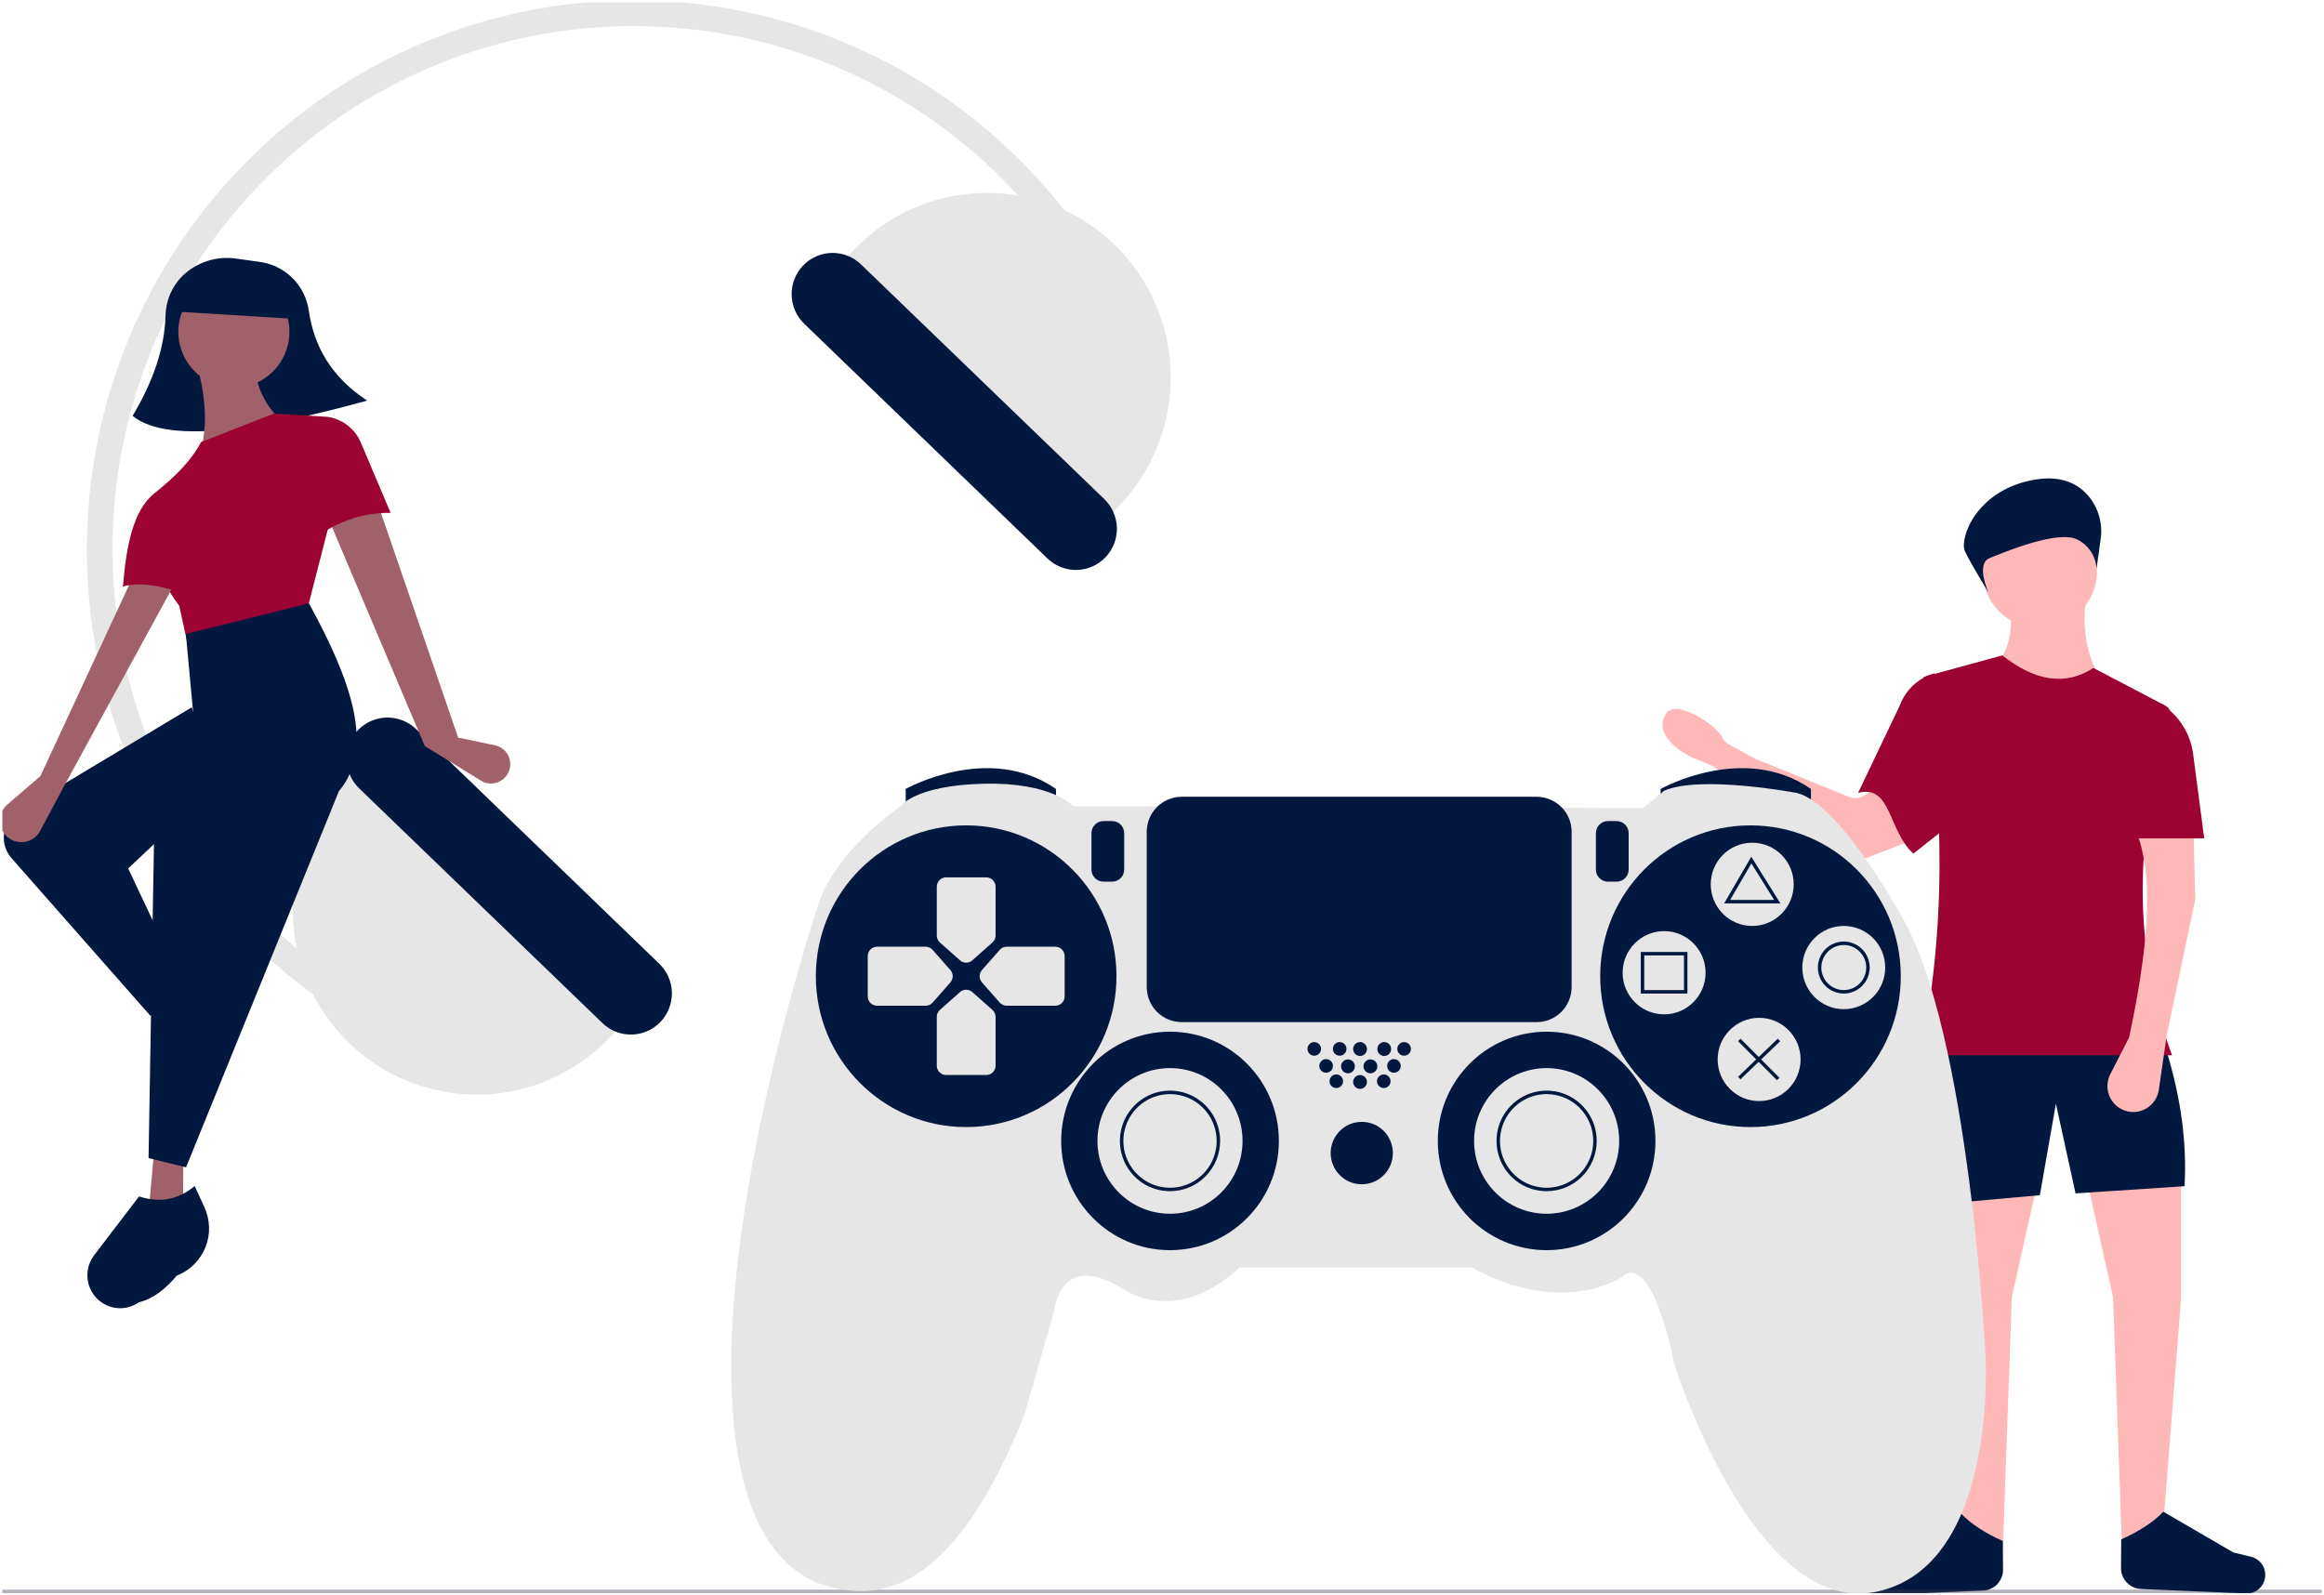<svg width="485" height="333" viewBox="0 0 485 333" fill="none" xmlns="http://www.w3.org/2000/svg" xmlns:xlink="http://www.w3.org/1999/xlink">
	<desc>
			Created with Pixso.
	</desc>
	<defs>
		<clipPath id="clip700_26">
			<rect id="undraw_video_game_night_8h8m 1" rx="0" width="484" height="332" transform="translate(0.5 0.5)" fill="white" fill-opacity="0"/>
		</clipPath>
	</defs>
	<rect id="undraw_video_game_night_8h8m 1" rx="0" width="484" height="332" transform="translate(0.5 0.5)" fill="#FFFFFF" fill-opacity="0"/>
	<g clip-path="url(#clip700_26)">
		<path id="Vector" d="M416.37 139.03C423.06 146.07 430.52 147.2 438.75 142.4C435.29 136.85 434.47 130.8 435.39 124.44L419.36 124.44C420.07 130.03 419.88 135.24 416.37 139.03Z" fill="#FFB8B8" fill-opacity="1" fill-rule="nonzero"/>
		<path id="Vector" d="M442.85 323.19L451.43 318.7L455.16 271.17L455.16 246.09L435.39 245.71L440.98 270.79L442.85 323.19Z" fill="#FFB8B8" fill-opacity="1" fill-rule="nonzero"/>
		<path id="Vector" d="M417.99 323.19L409.41 318.7L405.68 271.17L405.68 246.09L425.45 245.71L419.85 270.79L417.99 323.19Z" fill="#FFB8B8" fill-opacity="1" fill-rule="nonzero"/>
		<path id="Vector" d="M404.81 251.33L425.7 249.46L429.05 230.37L433.15 249.08L455.9 247.58C456.4 238.49 455.14 229.13 452.17 219.51L402.2 218.39L404.81 251.33Z" fill="#03183F" fill-opacity="1" fill-rule="nonzero"/>
		<path id="Vector" d="M383.11 179.64L357.99 160.22C357.73 160.02 357.44 159.85 357.13 159.73L353.48 158.24C350.55 157.04 344.96 153.06 347.69 148.96C349.89 145.65 358.29 151.57 359.33 153.77C359.65 154.46 360.19 155.03 360.86 155.39L365.96 158.2C366.09 158.27 366.22 158.33 366.35 158.38L385.78 166.29C386.32 166.51 386.9 166.6 387.48 166.54C388.06 166.49 388.62 166.3 389.11 165.99L392.63 163.75C393.14 163.43 393.71 163.24 394.3 163.19C394.89 163.14 395.49 163.24 396.03 163.47C396.58 163.71 397.06 164.07 397.43 164.54C397.8 165 398.06 165.55 398.18 166.13L399.34 172.03C399.51 172.88 399.37 173.76 398.95 174.52C398.53 175.28 397.86 175.86 397.06 176.17L386.64 180.16C386.05 180.38 385.42 180.45 384.8 180.36C384.19 180.27 383.6 180.02 383.11 179.64Z" fill="#FFB8B8" fill-opacity="1" fill-rule="nonzero"/>
		<path id="Vector" d="M387.77 165.49C394.73 163.62 394 173.37 399.3 178.17L409.74 169.9L403.69 140.53C402.07 141 400.58 141.83 399.34 142.98C398.09 144.12 397.13 145.54 396.53 147.12L387.77 165.49Z" fill="#9C0332" fill-opacity="1" fill-rule="nonzero"/>
		<path id="Vector" d="M400.71 220.26L453.29 220.26C444.78 197.24 445.61 173.57 452.86 149.45C452.98 149.04 452.96 148.61 452.8 148.23C452.63 147.84 452.34 147.52 451.98 147.33L436.88 139.41C430.96 143.28 424.59 142.09 417.86 136.79L401.46 141.28C405.92 168.21 406.05 194.58 400.71 220.26Z" fill="#9C0332" fill-opacity="1" fill-rule="nonzero"/>
		<path id="Vector" d="M413.86 331.99L391.95 332.92C390.99 332.96 390.06 332.64 389.32 332.03C388.58 331.42 388.1 330.56 387.96 329.61C387.81 328.66 388.03 327.68 388.57 326.88C389.11 326.07 389.92 325.5 390.86 325.27L394.58 324.35L409.19 315.85C411.35 318.1 414.33 320.01 417.97 321.63L418.02 327.6C418.02 328.73 417.59 329.82 416.82 330.64C416.04 331.45 414.98 331.94 413.86 331.99Z" fill="#03183F" fill-opacity="1" fill-rule="nonzero"/>
		<path id="Vector" d="M484.78 333L0.17 333L0.17 331.79L485 331.79L484.78 333Z" fill="#3F3D56" fill-opacity="0.4" fill-rule="nonzero"/>
		<path id="Vector" d="M446.8 331.65L468.71 332.58C469.66 332.63 470.6 332.31 471.34 331.7C472.07 331.09 472.56 330.23 472.7 329.28C472.84 328.32 472.62 327.35 472.09 326.54C471.55 325.74 470.73 325.16 469.79 324.93L466.08 324.02L451.47 315.52C449.31 317.77 446.33 319.67 442.68 321.29L442.64 327.27C442.63 328.4 443.06 329.48 443.84 330.3C444.61 331.12 445.67 331.6 446.8 331.65Z" fill="#03183F" fill-opacity="1" fill-rule="nonzero"/>
		<path id="Vector" d="M437.63 119.2C437.63 125.81 432.29 131.17 425.7 131.17C419.1 131.17 413.76 125.81 413.76 119.2C413.76 112.58 419.1 107.22 425.7 107.22C432.29 107.22 437.63 112.58 437.63 119.2Z" fill="#FFB8B8" fill-opacity="1" fill-rule="evenodd"/>
		<path id="Vector" d="M444.34 216.52L440.4 224.21C440.05 224.89 439.85 225.64 439.81 226.4C439.77 227.16 439.89 227.92 440.16 228.64C440.44 229.35 440.86 229.99 441.4 230.53C441.94 231.07 442.59 231.48 443.3 231.75C444.05 232.04 444.86 232.15 445.66 232.08C446.47 232.01 447.24 231.76 447.93 231.35C448.63 230.93 449.22 230.37 449.67 229.7C450.12 229.03 450.41 228.27 450.53 227.47L452.17 216.14L458.14 187.7L457.77 173.47L445.83 173.47C449.9 184.05 447.88 199.66 444.34 216.52Z" fill="#FFB8B8" fill-opacity="1" fill-rule="nonzero"/>
		<path id="Vector" d="M443.97 174.97L460 174.97L457.68 157.32C457.36 154.92 456.45 152.65 455.04 150.7C453.62 148.75 451.74 147.18 449.56 146.15L443.97 174.97Z" fill="#9C0332" fill-opacity="1" fill-rule="nonzero"/>
		<path id="Vector" d="M438.38 112.6C438.62 111 438.52 109.37 438.09 107.81C437.66 106.25 436.9 104.8 435.87 103.55C433.84 101.14 430.43 99.16 424.76 100.09C412.41 102.13 408.85 112.45 410.06 115.05C411.27 117.64 414.98 123.66 414.98 123.66C414.98 123.66 412.26 117.7 415.21 116.49C418.17 115.28 429.6 110.5 433.59 112.65C434.72 113.22 435.68 114.08 436.37 115.14C437.06 116.21 437.46 117.43 437.53 118.7L438.38 112.6Z" fill="#03183F" fill-opacity="1" fill-rule="nonzero"/>
		<path id="Vector" d="M234.13 62.75L229.34 65.19C223.81 54.27 216.49 44.36 207.68 35.88C164.42 -5.86 95.39 -4.49 53.81 38.93C12.22 82.34 13.58 151.63 56.84 193.37C65.07 201.33 74.5 207.94 84.79 212.95L82.44 217.81C66.14 209.87 51.96 198.14 41.06 183.61C30.17 169.08 22.88 152.15 19.79 134.23C16.7 116.3 17.91 97.9 23.3 80.54C28.7 63.18 38.14 47.35 50.84 34.38C63.53 21.4 79.12 11.64 96.32 5.91C113.51 0.17 131.82 -1.37 149.73 1.4C167.64 4.17 184.64 11.18 199.31 21.85C213.99 32.52 225.92 46.54 234.13 62.75Z" fill="#E6E6E6" fill-opacity="1" fill-rule="nonzero"/>
		<path id="Vector" d="M71.81 163.22C64.76 170.58 60.9 180.47 61.1 190.68C61.3 200.9 65.54 210.62 72.88 217.71C80.22 224.79 90.07 228.66 100.25 228.46C110.43 228.25 120.11 224 127.17 216.63L133.78 209.73L78.42 156.32L71.81 163.22Z" fill="#E6E6E6" fill-opacity="1" fill-rule="nonzero"/>
		<path id="Vector" d="M74.71 152.39C73.14 154.04 72.29 156.24 72.33 158.52C72.37 160.8 73.32 162.96 74.95 164.54L125.73 213.54C127.36 215.12 129.56 215.98 131.83 215.93C134.1 215.89 136.25 214.94 137.83 213.3C139.4 211.66 140.26 209.45 140.22 207.17C140.17 204.9 139.23 202.73 137.59 201.15L86.82 152.16C85.18 150.58 82.98 149.72 80.72 149.76C78.45 149.81 76.29 150.75 74.71 152.39Z" fill="#03183F" fill-opacity="1" fill-rule="nonzero"/>
		<path id="Vector" d="M227 112.41L233.61 105.51C240.66 98.14 244.52 88.26 244.32 78.04C244.11 67.82 239.88 58.1 232.54 51.02C228.9 47.51 224.61 44.75 219.92 42.91C215.22 41.07 210.21 40.17 205.17 40.27C194.99 40.47 185.31 44.72 178.25 52.09L171.64 58.99L227 112.41Z" fill="#E6E6E6" fill-opacity="1" fill-rule="nonzero"/>
		<path id="Vector" d="M167.59 55.42C166.02 57.07 165.16 59.27 165.21 61.55C165.25 63.83 166.2 65.99 167.83 67.57L218.6 116.57C220.24 118.14 222.43 119 224.7 118.96C226.97 118.91 229.13 117.96 230.7 116.32C232.27 114.68 233.13 112.48 233.09 110.2C233.04 107.93 232.1 105.76 230.47 104.18L179.69 55.19C178.06 53.61 175.86 52.75 173.59 52.79C171.32 52.84 169.17 53.78 167.59 55.42Z" fill="#03183F" fill-opacity="1" fill-rule="nonzero"/>
		<path id="Vector" d="M189.01 168.65L189.01 164.67C189.01 164.67 206.32 154.9 220.38 164.67L220.38 168.29L189.01 168.65Z" fill="#03183F" fill-opacity="1" fill-rule="nonzero"/>
		<path id="Vector" d="M346.56 168.65L346.56 164.67C346.56 164.67 363.87 154.9 377.93 164.67L377.93 168.29L346.56 168.65Z" fill="#03183F" fill-opacity="1" fill-rule="nonzero"/>
		<path id="Vector" d="M240.93 168.29L223.98 168.29C223.98 168.29 219.66 163.22 205.23 163.58C190.81 163.94 187.93 168.29 187.93 168.29C187.93 168.29 173.69 177.88 170.44 189.82C170.44 189.82 152.96 242.47 152.6 283.73C152.24 324.98 168.1 330.77 176.39 331.86C184.68 332.94 199.47 331.5 213.89 294.95L220.02 273.59C220.02 273.59 221.1 260.93 234.08 268.89C247.06 276.85 258.59 264.55 258.59 264.55L307.27 264.55C307.27 264.55 323.49 274.68 338.27 266.72C338.27 266.72 344.04 259.12 349.45 284.81C349.45 284.81 366.03 337.65 391.63 332.22C417.23 326.79 414.35 282.64 414.35 282.64C414.35 282.64 410.92 215.15 396.86 191.27C396.86 191.27 383.34 166.48 374.33 165.39C374.33 165.39 354.86 161.77 347.29 165.03L342.96 168.65L240.93 168.29Z" fill="#E6E6E6" fill-opacity="1" fill-rule="nonzero"/>
		<path id="Vector" d="M233 203.75C233 221.14 218.95 235.24 201.63 235.24C184.31 235.24 170.26 221.14 170.26 203.75C170.26 186.36 184.31 172.27 201.63 172.27C218.95 172.27 233 186.36 233 203.75Z" fill="#03183F" fill-opacity="1" fill-rule="evenodd"/>
		<path id="Vector" d="M396.68 203.75C396.68 221.14 382.64 235.24 365.31 235.24C347.99 235.24 333.95 221.14 333.95 203.75C333.95 186.36 347.99 172.27 365.31 172.27C382.64 172.27 396.68 186.36 396.68 203.75Z" fill="#03183F" fill-opacity="1" fill-rule="evenodd"/>
		<path id="Vector" d="M207.09 196.73L202.91 200.44C202.56 200.76 202.1 200.93 201.63 200.93C201.16 200.93 200.7 200.76 200.35 200.44L196.16 196.73C195.95 196.55 195.79 196.33 195.68 196.08C195.56 195.83 195.5 195.56 195.5 195.28L195.5 185.07C195.5 184.55 195.71 184.06 196.07 183.69C196.44 183.33 196.93 183.12 197.44 183.12L205.83 183.12C206.34 183.12 206.83 183.33 207.2 183.69C207.56 184.05 207.76 184.55 207.77 185.06L207.77 195.28C207.76 195.55 207.7 195.83 207.59 196.08C207.47 196.33 207.3 196.55 207.09 196.73Z" fill="#E6E6E6" fill-opacity="1" fill-rule="nonzero"/>
		<path id="Vector" d="M207.09 210.77L202.91 207.06C202.56 206.75 202.1 206.57 201.63 206.57C201.16 206.57 200.7 206.75 200.35 207.06L196.16 210.77C195.95 210.95 195.79 211.18 195.68 211.43C195.56 211.67 195.5 211.95 195.5 212.22L195.5 222.42C195.5 222.94 195.71 223.43 196.07 223.8C196.43 224.16 196.92 224.37 197.44 224.37L205.83 224.37C206.34 224.37 206.83 224.17 207.2 223.8C207.56 223.44 207.76 222.95 207.77 222.43L207.77 212.22C207.76 211.95 207.7 211.67 207.59 211.42C207.47 211.17 207.3 210.95 207.09 210.77Z" fill="#E6E6E6" fill-opacity="1" fill-rule="nonzero"/>
		<path id="Vector" d="M194.64 209.24L198.34 205.04C198.65 204.68 198.82 204.23 198.82 203.75C198.82 203.28 198.65 202.82 198.34 202.47L194.64 198.26C194.46 198.06 194.24 197.89 193.99 197.78C193.74 197.66 193.47 197.6 193.2 197.6L183.03 197.6C182.51 197.6 182.02 197.81 181.66 198.17C181.3 198.54 181.09 199.03 181.09 199.55L181.09 207.96C181.09 208.48 181.29 208.97 181.66 209.34C182.02 209.7 182.51 209.91 183.02 209.91L193.2 209.91C193.47 209.91 193.74 209.85 193.99 209.73C194.24 209.62 194.46 209.45 194.64 209.24Z" fill="#E6E6E6" fill-opacity="1" fill-rule="nonzero"/>
		<path id="Vector" d="M208.62 209.24L204.93 205.04C204.62 204.68 204.45 204.22 204.45 203.75C204.45 203.28 204.62 202.82 204.93 202.46L208.63 198.26C208.81 198.05 209.03 197.89 209.28 197.77C209.53 197.66 209.8 197.6 210.07 197.6L220.24 197.6C220.75 197.6 221.25 197.8 221.61 198.17C221.97 198.53 222.18 199.02 222.18 199.54L222.18 207.96C222.18 208.48 221.98 208.97 221.61 209.34C221.25 209.7 220.76 209.91 220.25 209.91L210.08 209.91C209.8 209.91 209.53 209.85 209.28 209.73C209.03 209.62 208.8 209.45 208.62 209.24Z" fill="#E6E6E6" fill-opacity="1" fill-rule="nonzero"/>
		<path id="Vector" d="M266.89 238.13C266.89 250.72 256.72 260.93 244.17 260.93C231.63 260.93 221.46 250.72 221.46 238.13C221.46 225.54 231.63 215.33 244.17 215.33C256.72 215.33 266.89 225.54 266.89 238.13Z" fill="#03183F" fill-opacity="1" fill-rule="evenodd"/>
		<path id="Vector" d="M345.48 238.13C345.48 250.72 335.31 260.93 322.77 260.93C310.22 260.93 300.06 250.72 300.06 238.13C300.06 225.54 310.22 215.33 322.77 215.33C335.31 215.33 345.48 225.54 345.48 238.13Z" fill="#03183F" fill-opacity="1" fill-rule="evenodd"/>
		<path id="Vector" d="M259.31 238.13C259.31 246.52 252.54 253.33 244.17 253.33C235.81 253.33 229.03 246.52 229.03 238.13C229.03 229.74 235.81 222.93 244.17 222.93C252.54 222.93 259.31 229.74 259.31 238.13Z" fill="#E6E6E6" fill-opacity="1" fill-rule="evenodd"/>
		<path id="Vector" d="M244.17 248.62C242.1 248.62 240.08 248.01 238.36 246.86C236.64 245.7 235.3 244.06 234.51 242.15C233.72 240.23 233.51 238.12 233.92 236.08C234.32 234.05 235.32 232.18 236.78 230.71C238.24 229.24 240.1 228.24 242.13 227.84C244.16 227.43 246.26 227.64 248.17 228.43C250.08 229.23 251.72 230.57 252.87 232.3C254.01 234.03 254.63 236.05 254.63 238.13C254.62 240.91 253.52 243.58 251.56 245.55C249.6 247.51 246.94 248.62 244.17 248.62ZM244.17 228.36C242.25 228.36 240.36 228.93 238.76 230.01C237.16 231.08 235.92 232.61 235.18 234.39C234.44 236.18 234.25 238.14 234.62 240.04C235 241.93 235.93 243.67 237.29 245.04C238.65 246.41 240.38 247.34 242.27 247.71C244.16 248.09 246.12 247.9 247.9 247.16C249.68 246.42 251.2 245.17 252.27 243.56C253.34 241.95 253.91 240.06 253.91 238.13C253.9 235.54 252.88 233.06 251.05 231.22C249.23 229.39 246.75 228.36 244.17 228.36Z" fill="#03183F" fill-opacity="1" fill-rule="nonzero"/>
		<path id="Vector" d="M337.91 238.13C337.91 246.52 331.13 253.33 322.77 253.33C314.41 253.33 307.63 246.52 307.63 238.13C307.63 229.74 314.41 222.93 322.77 222.93C331.13 222.93 337.91 229.74 337.91 238.13Z" fill="#E6E6E6" fill-opacity="1" fill-rule="evenodd"/>
		<path id="Vector" d="M322.77 248.62C320.7 248.62 318.68 248.01 316.96 246.86C315.24 245.7 313.9 244.06 313.11 242.15C312.32 240.23 312.11 238.12 312.51 236.08C312.92 234.05 313.91 232.18 315.38 230.71C316.84 229.24 318.7 228.24 320.73 227.84C322.76 227.43 324.86 227.64 326.77 228.43C328.68 229.23 330.31 230.57 331.46 232.3C332.61 234.03 333.22 236.05 333.22 238.13C333.22 240.91 332.12 243.58 330.16 245.55C328.2 247.51 325.54 248.62 322.77 248.62ZM322.77 228.36C320.84 228.36 318.96 228.93 317.36 230.01C315.76 231.08 314.51 232.61 313.78 234.39C313.04 236.18 312.85 238.14 313.22 240.04C313.6 241.93 314.52 243.67 315.89 245.04C317.25 246.41 318.98 247.34 320.87 247.71C322.76 248.09 324.72 247.9 326.49 247.16C328.27 246.42 329.79 245.17 330.86 243.56C331.93 241.95 332.5 240.06 332.5 238.13C332.5 235.54 331.47 233.06 329.65 231.22C327.82 229.39 325.35 228.36 322.77 228.36Z" fill="#03183F" fill-opacity="1" fill-rule="nonzero"/>
		<path id="Vector" d="M290.68 240.66C290.68 244.26 287.78 247.18 284.19 247.18C280.61 247.18 277.7 244.26 277.7 240.66C277.7 237.07 280.61 234.15 284.19 234.15C287.78 234.15 290.68 237.07 290.68 240.66Z" fill="#03183F" fill-opacity="1" fill-rule="evenodd"/>
		<path id="Vector" d="M275.69 218.92C275.69 219.71 275.06 220.34 274.27 220.34C273.49 220.34 272.86 219.71 272.86 218.92C272.86 218.14 273.49 217.5 274.27 217.5C275.06 217.5 275.69 218.14 275.69 218.92Z" fill="#03183F" fill-opacity="1" fill-rule="evenodd"/>
		<path id="Vector" d="M281 218.92C281 219.71 280.36 220.34 279.58 220.34C278.8 220.34 278.16 219.71 278.16 218.92C278.16 218.14 278.8 217.5 279.58 217.5C280.36 217.5 281 218.14 281 218.92Z" fill="#03183F" fill-opacity="1" fill-rule="evenodd"/>
		<path id="Vector" d="M280.29 225.67C280.29 226.46 279.66 227.09 278.87 227.09C278.09 227.09 277.46 226.46 277.46 225.67C277.46 224.89 278.09 224.25 278.87 224.25C279.66 224.25 280.29 224.89 280.29 225.67Z" fill="#03183F" fill-opacity="1" fill-rule="evenodd"/>
		<path id="Vector" d="M285.27 225.83C285.27 226.63 284.63 227.27 283.83 227.27C283.03 227.27 282.39 226.63 282.39 225.83C282.39 225.03 283.03 224.38 283.83 224.38C284.63 224.38 285.27 225.03 285.27 225.83Z" fill="#03183F" fill-opacity="1" fill-rule="evenodd"/>
		<path id="Vector" d="M290.2 225.67C290.2 226.46 289.56 227.09 288.78 227.09C288 227.09 287.36 226.46 287.36 225.67C287.36 224.89 288 224.25 288.78 224.25C289.56 224.25 290.2 224.89 290.2 225.67Z" fill="#03183F" fill-opacity="1" fill-rule="evenodd"/>
		<path id="Vector" d="M278.17 222.48C278.17 223.26 277.53 223.9 276.75 223.9C275.97 223.9 275.33 223.26 275.33 222.48C275.33 221.69 275.97 221.05 276.75 221.05C277.53 221.05 278.17 221.69 278.17 222.48Z" fill="#03183F" fill-opacity="1" fill-rule="evenodd"/>
		<path id="Vector" d="M282.75 222.57C282.75 223.37 282.1 224.02 281.31 224.02C280.51 224.02 279.87 223.37 279.87 222.57C279.87 221.77 280.51 221.12 281.31 221.12C282.1 221.12 282.75 221.77 282.75 222.57Z" fill="#03183F" fill-opacity="1" fill-rule="evenodd"/>
		<path id="Vector" d="M287.44 222.57C287.44 223.37 286.79 224.02 285.99 224.02C285.2 224.02 284.55 223.37 284.55 222.57C284.55 221.77 285.2 221.12 285.99 221.12C286.79 221.12 287.44 221.77 287.44 222.57Z" fill="#03183F" fill-opacity="1" fill-rule="evenodd"/>
		<path id="Vector" d="M292.32 222.48C292.32 223.26 291.69 223.9 290.9 223.9C290.12 223.9 289.49 223.26 289.49 222.48C289.49 221.69 290.12 221.05 290.9 221.05C291.69 221.05 292.32 221.69 292.32 222.48Z" fill="#03183F" fill-opacity="1" fill-rule="evenodd"/>
		<path id="Vector" d="M285.27 218.95C285.27 219.75 284.63 220.4 283.83 220.4C283.03 220.4 282.39 219.75 282.39 218.95C282.39 218.15 283.03 217.5 283.83 217.5C284.63 217.5 285.27 218.15 285.27 218.95Z" fill="#03183F" fill-opacity="1" fill-rule="evenodd"/>
		<path id="Vector" d="M290.32 218.95C290.32 219.75 289.68 220.4 288.88 220.4C288.08 220.4 287.44 219.75 287.44 218.95C287.44 218.15 288.08 217.5 288.88 217.5C289.68 217.5 290.32 218.15 290.32 218.95Z" fill="#03183F" fill-opacity="1" fill-rule="evenodd"/>
		<path id="Vector" d="M294.45 218.92C294.45 219.71 293.81 220.34 293.03 220.34C292.25 220.34 291.61 219.71 291.61 218.92C291.61 218.14 292.25 217.5 293.03 217.5C293.81 217.5 294.45 218.14 294.45 218.92Z" fill="#03183F" fill-opacity="1" fill-rule="evenodd"/>
		<path id="Vector" d="M230.29 171.37C229.62 171.37 228.99 171.64 228.51 172.11C228.04 172.58 227.78 173.23 227.78 173.9L227.78 181.5C227.78 182.17 228.04 182.81 228.51 183.28C228.99 183.75 229.62 184.02 230.29 184.02L232.09 184.02C232.76 184.02 233.4 183.75 233.87 183.28C234.34 182.81 234.61 182.17 234.61 181.5L234.61 173.9C234.61 173.23 234.34 172.58 233.87 172.11C233.4 171.64 232.76 171.37 232.09 171.37L230.29 171.37Z" fill="#03183F" fill-opacity="1" fill-rule="nonzero"/>
		<path id="Vector" d="M335.57 171.37C334.9 171.37 334.26 171.64 333.79 172.11C333.32 172.58 333.05 173.23 333.05 173.9L333.05 181.5C333.05 182.17 333.32 182.81 333.79 183.28C334.26 183.75 334.9 184.02 335.57 184.02L337.37 184.02C338.04 184.02 338.68 183.75 339.15 183.28C339.62 182.81 339.89 182.17 339.89 181.5L339.89 173.9C339.89 173.23 339.62 172.58 339.15 172.11C338.68 171.64 338.04 171.37 337.37 171.37L335.57 171.37Z" fill="#03183F" fill-opacity="1" fill-rule="nonzero"/>
		<path id="Vector" d="M374.33 184.57C374.33 189.37 370.45 193.26 365.67 193.26C360.89 193.26 357.02 189.37 357.02 184.57C357.02 179.77 360.89 175.89 365.67 175.89C370.45 175.89 374.33 179.77 374.33 184.57Z" fill="#E6E6E6" fill-opacity="1" fill-rule="evenodd"/>
		<path id="Vector" d="M355.94 203.03C355.94 207.82 352.06 211.71 347.29 211.71C342.51 211.71 338.63 207.82 338.63 203.03C338.63 198.23 342.51 194.34 347.29 194.34C352.06 194.34 355.94 198.23 355.94 203.03Z" fill="#E6E6E6" fill-opacity="1" fill-rule="evenodd"/>
		<path id="Vector" d="M393.43 201.94C393.43 206.74 389.56 210.63 384.78 210.63C380 210.63 376.13 206.74 376.13 201.94C376.13 197.15 380 193.26 384.78 193.26C389.56 193.26 393.43 197.15 393.43 201.94Z" fill="#E6E6E6" fill-opacity="1" fill-rule="evenodd"/>
		<path id="Vector" d="M375.77 221.12C375.77 225.92 371.89 229.81 367.12 229.81C362.34 229.81 358.46 225.92 358.46 221.12C358.46 216.33 362.34 212.44 367.12 212.44C371.89 212.44 375.77 216.33 375.77 221.12Z" fill="#E6E6E6" fill-opacity="1" fill-rule="evenodd"/>
		<path id="Vector" d="M246.61 166.3C244.67 166.31 242.82 167.08 241.45 168.45C240.08 169.82 239.32 171.68 239.31 173.62L239.31 206.01C239.32 207.95 240.08 209.81 241.45 211.19C242.82 212.56 244.67 213.33 246.61 213.33L320.7 213.33C322.63 213.33 324.48 212.56 325.85 211.19C327.22 209.81 327.99 207.95 327.99 206.01L327.99 173.62C327.99 171.68 327.22 169.82 325.85 168.45C324.48 167.08 322.63 166.31 320.7 166.3L246.61 166.3Z" fill="#03183F" fill-opacity="1" fill-rule="nonzero"/>
		<path id="Vector" d="M371.55 188.55L359.82 188.55L365.48 178.81L371.55 188.55ZM361.07 187.83L370.25 187.83L365.5 180.21L361.07 187.83Z" fill="#03183F" fill-opacity="1" fill-rule="nonzero"/>
		<path id="Vector" d="M352.15 207.37L342.42 207.37L342.42 198.69L352.15 198.69L352.15 207.37ZM343.14 206.65L351.43 206.65L351.43 199.41L343.14 199.41L343.14 206.65Z" fill="#03183F" fill-opacity="1" fill-rule="nonzero"/>
		<path id="Vector" d="M384.78 207.37C383.71 207.37 382.67 207.05 381.78 206.46C380.89 205.86 380.19 205.01 379.79 204.02C379.38 203.03 379.27 201.94 379.48 200.88C379.69 199.83 380.2 198.86 380.96 198.1C381.71 197.34 382.68 196.83 383.73 196.62C384.78 196.41 385.86 196.52 386.85 196.93C387.84 197.34 388.68 198.03 389.28 198.93C389.87 199.82 390.19 200.87 390.19 201.94C390.19 203.38 389.62 204.76 388.6 205.78C387.59 206.8 386.22 207.37 384.78 207.37ZM384.78 197.24C383.85 197.24 382.95 197.51 382.18 198.03C381.41 198.55 380.81 199.28 380.45 200.14C380.1 201 380 201.95 380.18 202.86C380.37 203.77 380.81 204.61 381.47 205.27C382.12 205.93 382.96 206.37 383.87 206.56C384.78 206.74 385.72 206.64 386.58 206.29C387.43 205.93 388.16 205.33 388.68 204.56C389.19 203.78 389.47 202.87 389.47 201.94C389.47 200.69 388.97 199.5 388.09 198.62C387.22 197.74 386.02 197.24 384.78 197.24Z" fill="#03183F" fill-opacity="1" fill-rule="nonzero"/>
		<path id="Vector" d="M362.71 217.31L363.22 216.79L371.34 224.94L370.83 225.45L362.71 217.31Z" fill="#03183F" fill-opacity="1" fill-rule="evenodd"/>
		<path id="Vector" d="M362.72 224.75L371.01 216.79L371.51 217.31L363.22 225.27L362.72 224.75Z" fill="#03183F" fill-opacity="1" fill-rule="evenodd"/>
		<path id="Vector" d="M76.63 83.61C56.95 89.06 35.39 93.16 27.67 86.8C31.9 79.73 34.34 72.77 34.54 65.93C34.59 62.8 35.85 59.81 38.06 57.6C39.52 56.19 41.29 55.12 43.22 54.49C45.16 53.86 47.21 53.68 49.22 53.96L54.33 54.68C54.5 54.71 54.67 54.73 54.85 54.77C57.3 55.23 59.54 56.46 61.27 58.27C62.99 60.08 64.1 62.39 64.45 64.87C65.53 72.29 69.15 78.71 76.63 83.61Z" fill="#03183F" fill-opacity="1" fill-rule="nonzero"/>
		<path id="Vector" d="M95.62 153.96L103.28 155.55C103.86 155.67 104.41 155.92 104.89 156.28C105.36 156.64 105.75 157.1 106.03 157.63C106.3 158.16 106.46 158.75 106.48 159.35C106.5 159.95 106.39 160.54 106.15 161.09C105.93 161.63 105.59 162.1 105.16 162.49C104.73 162.88 104.22 163.17 103.68 163.34C103.13 163.52 102.54 163.57 101.97 163.5C101.4 163.43 100.85 163.24 100.36 162.93L88.65 155.71L68.77 108.79L79.07 105.8L95.62 153.96Z" fill="#A0616A" fill-opacity="1" fill-rule="nonzero"/>
		<path id="Vector" d="M41.11 215.53L35.31 217.22L30.92 208.12L35.38 205.79L41.11 215.53Z" fill="#A0616A" fill-opacity="1" fill-rule="nonzero"/>
		<path id="Vector" d="M38.16 254.48L31.05 252.59L32.16 240.33L38.28 240.71L38.16 254.48Z" fill="#A0616A" fill-opacity="1" fill-rule="nonzero"/>
		<path id="Vector" d="M38.9 207.03L31.37 212L2.41 179.12C1.78 178.41 1.32 177.56 1.05 176.65C0.79 175.73 0.72 174.77 0.87 173.83C1.01 172.89 1.36 172 1.89 171.21C2.42 170.42 3.12 169.75 3.94 169.27L40.01 147.63L45.54 163.56L26.75 181.26L38.9 207.03Z" fill="#03183F" fill-opacity="1" fill-rule="nonzero"/>
		<path id="Vector" d="M45.24 224.24C45.22 224.26 45.21 224.29 45.19 224.31C44.71 227.14 43.86 229.72 41.97 231.59C41.41 232.85 40.41 233.87 39.15 234.44C37.89 235.01 36.47 235.1 35.15 234.68C33.91 234.29 32.84 233.47 32.13 232.38C31.42 231.28 31.11 229.97 31.26 228.68L32.66 216.05C36.04 215.27 38.61 213.35 39.92 209.6L43.2 211.84C44.17 212.5 44.99 213.35 45.63 214.34C46.26 215.33 46.68 216.44 46.88 217.6C47.07 218.76 47.02 219.94 46.74 221.09C46.46 222.23 45.95 223.3 45.24 224.24Z" fill="#03183F" fill-opacity="1" fill-rule="nonzero"/>
		<path id="Vector" d="M60.4 69.27C60.4 75.7 55.21 80.91 48.81 80.91C42.41 80.91 37.22 75.7 37.22 69.27C37.22 62.85 42.41 57.64 48.81 57.64C55.21 57.64 60.4 62.85 60.4 69.27Z" fill="#A0616A" fill-opacity="1" fill-rule="evenodd"/>
		<path id="Vector" d="M58.85 87.87L40.58 103.06L39.16 96.81L42.35 91.93C43.23 87.14 42.66 81.86 41.14 76.26L53.06 76.27C53.57 80.8 55.33 84.75 58.85 87.87Z" fill="#A0616A" fill-opacity="1" fill-rule="nonzero"/>
		<path id="Vector" d="M63.99 127.71L39.33 135.25L37.41 126.45C32.79 120.22 30.78 114.53 33.8 109.89L32.28 102.91C36.64 99.46 40.08 95.93 41.96 92.27L57.14 86.32L68.3 87L71.59 98.09L63.99 127.71Z" fill="#9C0332" fill-opacity="1" fill-rule="nonzero"/>
		<path id="Vector" d="M81.52 107.04C76.26 106.98 71.12 108.57 66.79 111.57L68.3 87C69.83 87.21 71.27 87.81 72.5 88.75C73.73 89.69 74.69 90.93 75.29 92.35L81.52 107.04Z" fill="#9C0332" fill-opacity="1" fill-rule="nonzero"/>
		<path id="Vector" d="M38.83 243.64L31 241.71L32.15 174.94L42.66 163.38L40.31 148.73L38.79 132.32L64.47 125.93C73.15 141.75 78.39 156.13 70.73 165.12L38.83 243.64Z" fill="#03183F" fill-opacity="1" fill-rule="nonzero"/>
		<path id="Vector" d="M37.03 266.19C36.99 266.2 36.96 266.22 36.92 266.23C34.65 268.88 32.15 271.04 29.01 271.8C27.63 272.77 25.95 273.2 24.28 273C22.61 272.8 21.07 271.99 19.95 270.73C18.9 269.53 18.3 268.01 18.24 266.42C18.18 264.83 18.68 263.26 19.64 262L29.02 249.71C33.03 251.02 36.92 250.64 40.63 247.54L42.65 251.95C43.25 253.25 43.58 254.66 43.63 256.1C43.67 257.53 43.42 258.95 42.89 260.29C42.36 261.62 41.57 262.83 40.56 263.84C39.56 264.86 38.35 265.66 37.03 266.19Z" fill="#03183F" fill-opacity="1" fill-rule="nonzero"/>
		<path id="Vector" d="M8.43 161.99L1.55 167.9C0.98 168.39 0.55 169.02 0.28 169.72C0.02 170.43 -0.07 171.19 0.04 171.93C0.15 172.68 0.44 173.39 0.89 173.99C1.34 174.59 1.94 175.07 2.62 175.38C3.65 175.85 4.82 175.9 5.89 175.54C6.96 175.17 7.85 174.41 8.39 173.41L13.35 164.11L36.14 122.37L27.57 120.75L8.43 161.99Z" fill="#A0616A" fill-opacity="1" fill-rule="nonzero"/>
		<path id="Vector" d="M37.52 123.54C33.07 122.19 28.9 121.4 25.66 122.45C26.34 114.03 27.74 106.51 32.28 102.91L38.74 103.67L37.52 123.54Z" fill="#9C0332" fill-opacity="1" fill-rule="nonzero"/>
		<path id="Vector" d="M61.75 66.58L36.96 65.05L37.27 60.07C45.92 54.21 54.18 54.72 62.06 61.6L61.75 66.58Z" fill="#03183F" fill-opacity="1" fill-rule="nonzero"/>
	</g>
</svg>
